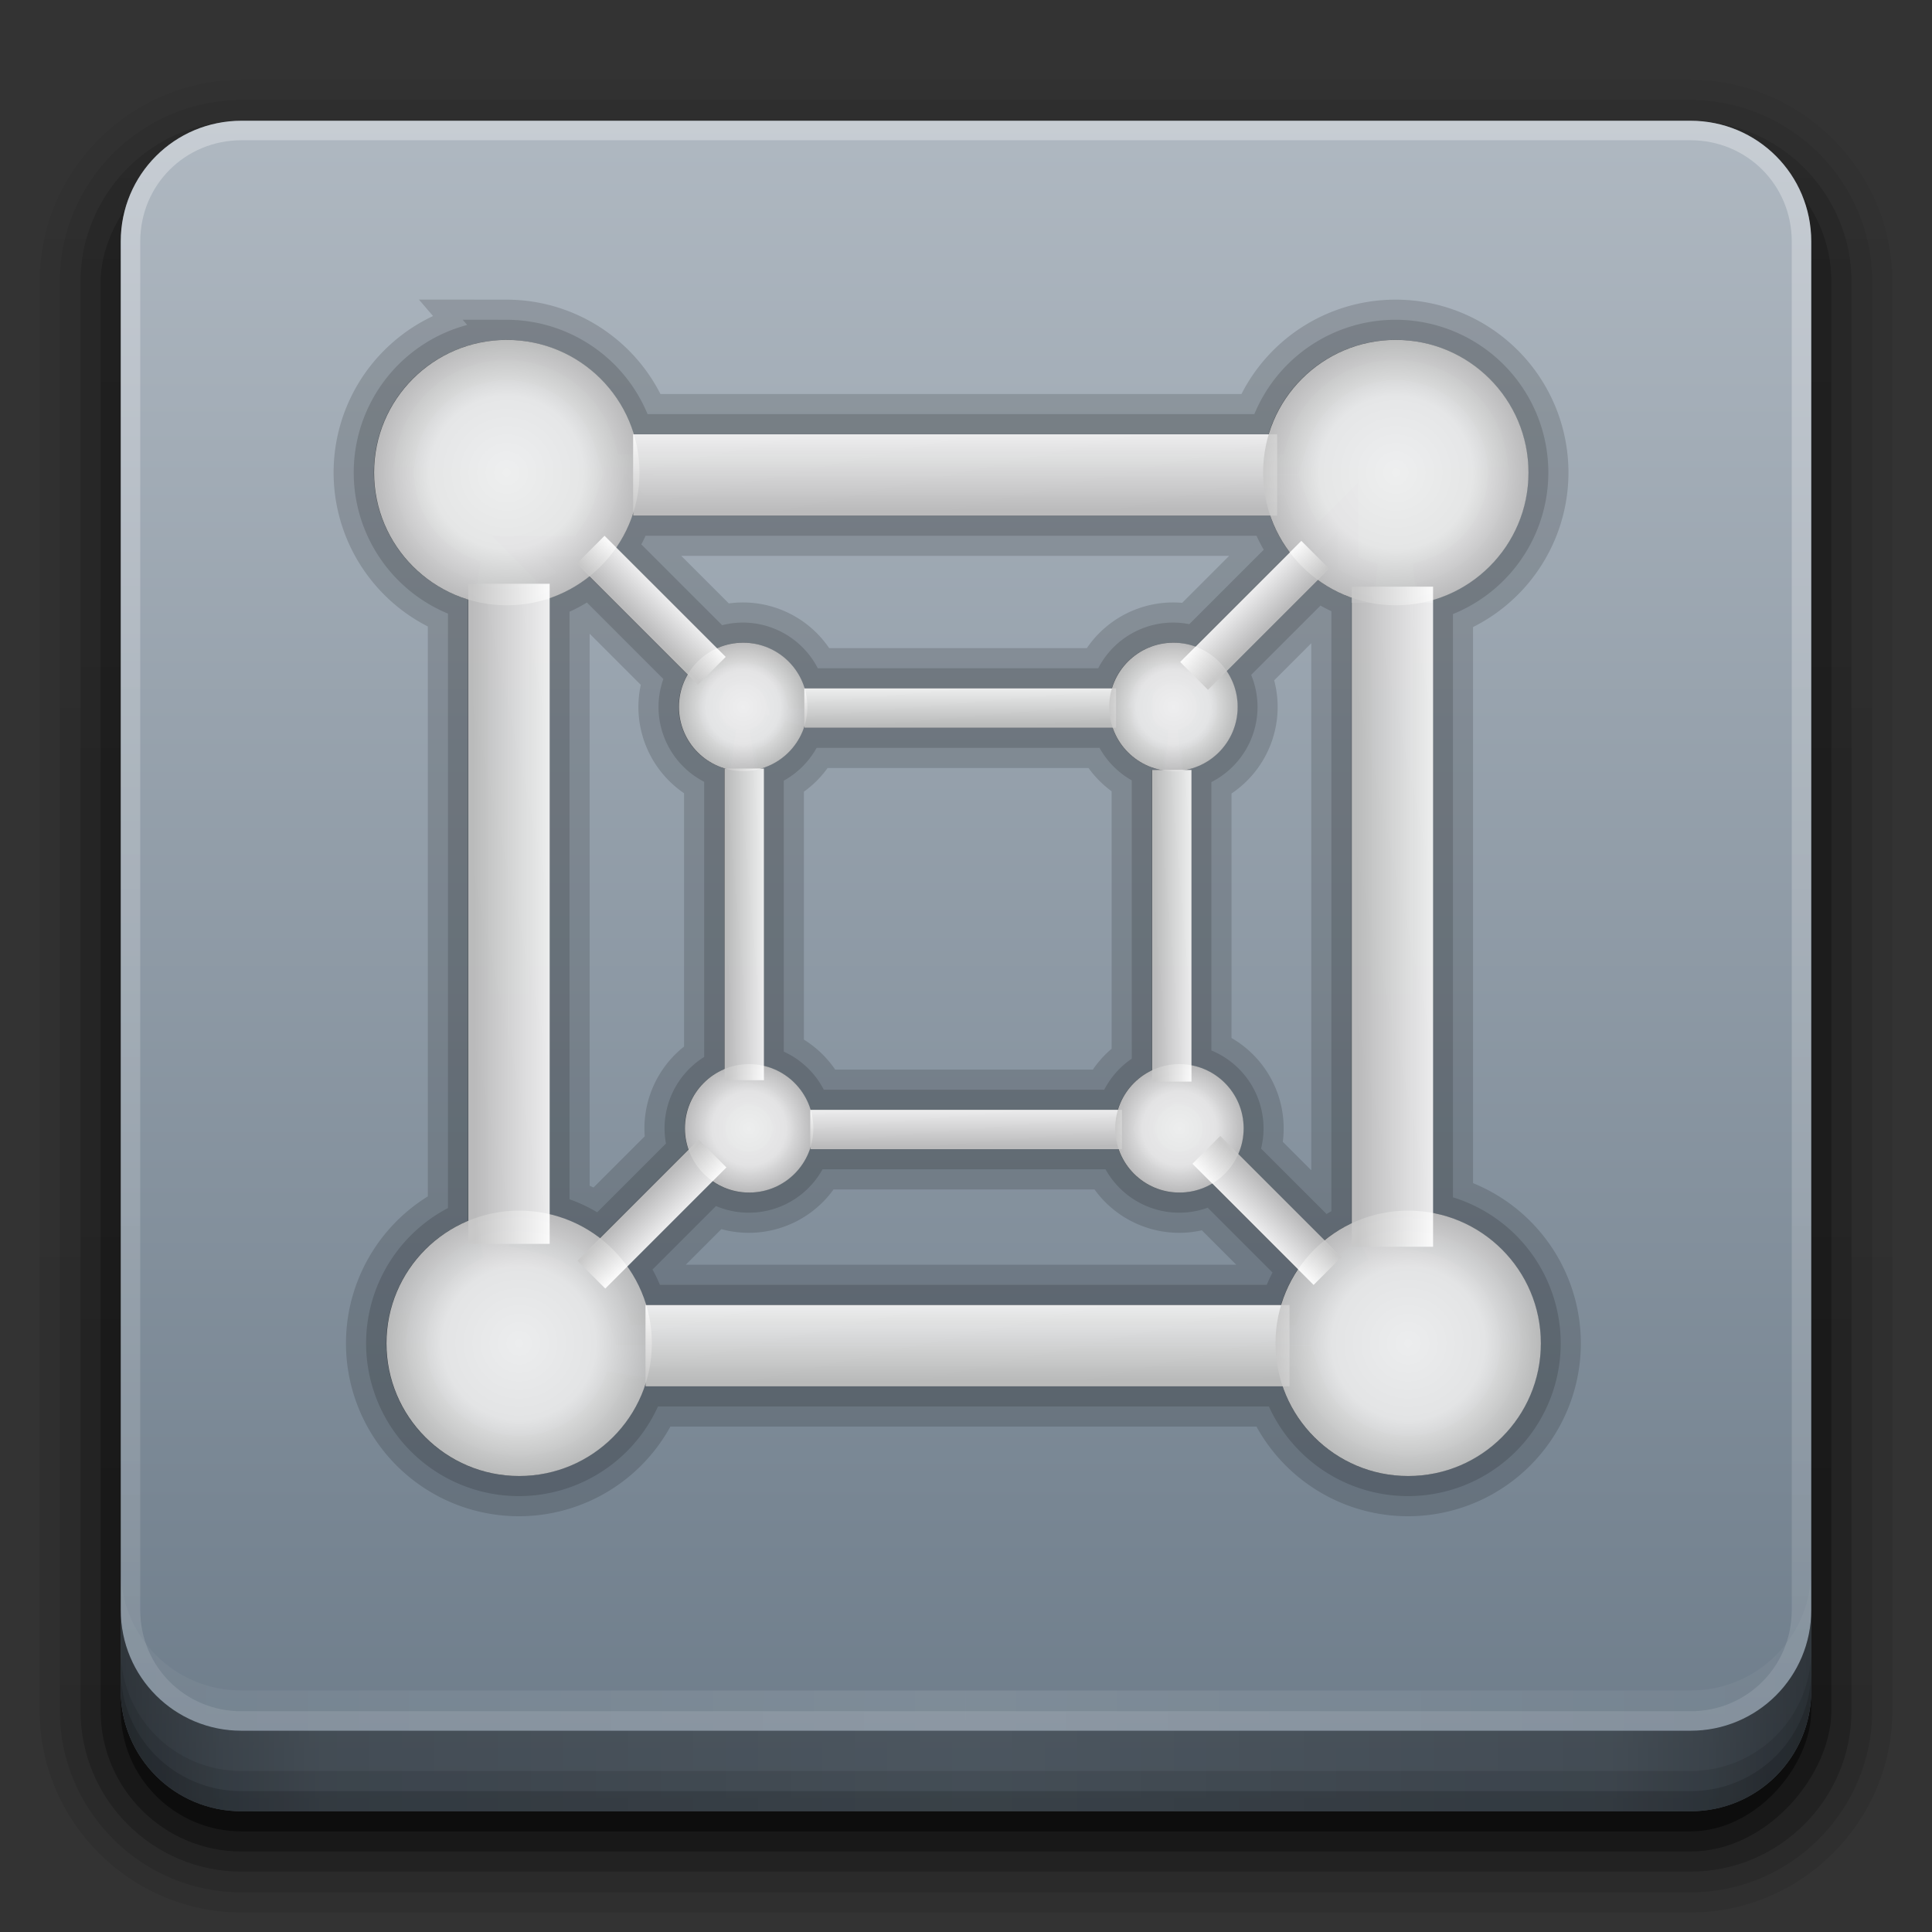 <?xml version="1.0" encoding="UTF-8" standalone="no"?>
<svg
   xmlns:dc="http://purl.org/dc/elements/1.1/"
   xmlns:cc="http://creativecommons.org/ns#"
   xmlns:rdf="http://www.w3.org/1999/02/22-rdf-syntax-ns#"
   xmlns:svg="http://www.w3.org/2000/svg"
   xmlns="http://www.w3.org/2000/svg"
   xmlns:xlink="http://www.w3.org/1999/xlink"
   xmlns:sodipodi="http://sodipodi.sourceforge.net/DTD/sodipodi-0.dtd"
   xmlns:inkscape="http://www.inkscape.org/namespaces/inkscape"
   version="1.0"
   width="96"
   height="96"
   id="svg2408"
   sodipodi:docname="gnome-boxes.svg"
   inkscape:version="0.92.2 5c3e80d, 2017-08-06">
  <rect width="100%" height="100%" fill="#333333" stroke="none"/>
  <sodipodi:namedview
     pagecolor="#ffffff"
     bordercolor="#666666"
     borderopacity="1"
     objecttolerance="10"
     gridtolerance="10"
     guidetolerance="10"
     inkscape:pageopacity="0"
     inkscape:pageshadow="2"
     inkscape:window-width="1366"
     inkscape:window-height="743"
     id="namedview140"
     showgrid="false"
     inkscape:zoom="2.4583333"
     inkscape:cx="-4.6779661"
     inkscape:cy="48"
     inkscape:window-x="0"
     inkscape:window-y="25"
     inkscape:window-maximized="1"
     inkscape:current-layer="svg2408" />
  <defs
     id="defs2410">
    <linearGradient
       id="linearGradient929">
      <stop
         id="stop925"
         offset="0"
         style="stop-color:#ffffff;stop-opacity:1" />
      <stop
         id="stop927"
         offset="1"
         style="stop-color:#c8c8c8;stop-opacity:1" />
    </linearGradient>
    <linearGradient
       id="linearGradient916">
      <stop
         id="stop912"
         offset="0"
         style="stop-color:#ffffff;stop-opacity:1;" />
      <stop
         style="stop-color:#f5f5f5;stop-opacity:1"
         offset="0.576"
         id="stop920" />
      <stop
         id="stop914"
         offset="1"
         style="stop-color:#c8c8c8;stop-opacity:1" />
    </linearGradient>
    <linearGradient
       id="linearGradient3888">
      <stop
         id="stop3890"
         style="stop-color:#717249;stop-opacity:1"
         offset="0" />
      <stop
         id="stop3892"
         style="stop-color:#717249;stop-opacity:0"
         offset="1" />
    </linearGradient>
    <linearGradient
       id="linearGradient3465">
      <stop
         id="stop3467"
         style="stop-color:#ccc7c1;stop-opacity:1"
         offset="0" />
      <stop
         id="stop3469"
         style="stop-color:#fefefd;stop-opacity:0.58"
         offset="1" />
    </linearGradient>
    <linearGradient
       id="linearGradient3720">
      <stop
         id="stop3722"
         style="stop-color:#928075;stop-opacity:1"
         offset="0" />
      <stop
         id="stop3724"
         style="stop-color:#5b4f48;stop-opacity:1"
         offset="1" />
    </linearGradient>
    <linearGradient
       id="linearGradient3762">
      <stop
         id="stop3764"
         style="stop-color:#c06517;stop-opacity:1"
         offset="0" />
      <stop
         id="stop3766"
         style="stop-color:#e88b3b;stop-opacity:1"
         offset="1" />
    </linearGradient>
    <linearGradient
       id="linearGradient3770">
      <stop
         id="stop3772"
         style="stop-color:#802b27;stop-opacity:1"
         offset="0" />
      <stop
         id="stop3774"
         style="stop-color:#a93833;stop-opacity:1"
         offset="1" />
    </linearGradient>
    <linearGradient
       id="linearGradient3778">
      <stop
         id="stop3780"
         style="stop-color:#323232;stop-opacity:1"
         offset="0" />
      <stop
         id="stop3782"
         style="stop-color:#505050;stop-opacity:1"
         offset="1" />
    </linearGradient>
    <linearGradient
       id="linearGradient3187">
      <stop
         id="stop3189"
         style="stop-color:#6c7b89;stop-opacity:1"
         offset="0" />
      <stop
         id="stop3191"
         style="stop-color:#afb8c1;stop-opacity:1"
         offset="1" />
    </linearGradient>
    <linearGradient
       x1="45.448"
       y1="92.54"
       x2="45.448"
       y2="7.017"
       id="ButtonShadow"
       gradientUnits="userSpaceOnUse"
       gradientTransform="scale(1.006,0.994)">
      <stop
         id="stop3750"
         style="stop-color:#000000;stop-opacity:1"
         offset="0" />
      <stop
         id="stop3752"
         style="stop-color:#000000;stop-opacity:0.588"
         offset="1" />
    </linearGradient>
    <linearGradient
       id="linearGradient3737">
      <stop
         id="stop3739"
         style="stop-color:#ffffff;stop-opacity:1"
         offset="0" />
      <stop
         id="stop3741"
         style="stop-color:#ffffff;stop-opacity:0"
         offset="1" />
    </linearGradient>
    <linearGradient
       x1="48"
       y1="90"
       x2="48"
       y2="5.988"
       id="linearGradient3706"
       xlink:href="#linearGradient3187"
       gradientUnits="userSpaceOnUse" />
    <filter
       color-interpolation-filters="sRGB"
       id="filter3174">
      <feGaussianBlur
         id="feGaussianBlur3176"
         stdDeviation="1.71" />
    </filter>
    <linearGradient
       x1="36.357"
       y1="6"
       x2="36.357"
       y2="63.893"
       id="linearGradient3188"
       xlink:href="#linearGradient3737"
       gradientUnits="userSpaceOnUse"
       gradientTransform="translate(-63.864,2.441)" />
    <linearGradient
       x1="30.247"
       y1="102"
       x2="30.247"
       y2="112"
       id="linearGradient3735"
       xlink:href="#linearGradient3778"
       gradientUnits="userSpaceOnUse"
       gradientTransform="matrix(0.75,0,0,0.75,-3,-36.75)" />
    <linearGradient
       x1="30.247"
       y1="102"
       x2="30.247"
       y2="112"
       id="linearGradient3738"
       xlink:href="#linearGradient3778"
       gradientUnits="userSpaceOnUse"
       gradientTransform="matrix(0.75,0,0,0.75,15,-36.75)" />
    <linearGradient
       x1="30.247"
       y1="102"
       x2="30.247"
       y2="112"
       id="linearGradient3740"
       xlink:href="#linearGradient3778"
       gradientUnits="userSpaceOnUse"
       gradientTransform="matrix(0.75,0,0,0.75,33,-36.75)" />
    <linearGradient
       x1="93.747"
       y1="54"
       x2="93.747"
       y2="64"
       id="linearGradient3742"
       xlink:href="#linearGradient3770"
       gradientUnits="userSpaceOnUse"
       gradientTransform="matrix(0.75,0,0,0.75,3,-0.75)" />
    <linearGradient
       x1="30.247"
       y1="102"
       x2="30.247"
       y2="112"
       id="linearGradient3754"
       xlink:href="#linearGradient3778"
       gradientUnits="userSpaceOnUse"
       gradientTransform="matrix(0.75,0,0,0.75,-3,-24.75)" />
    <linearGradient
       x1="30.247"
       y1="102"
       x2="30.247"
       y2="112"
       id="linearGradient3756"
       xlink:href="#linearGradient3778"
       gradientUnits="userSpaceOnUse"
       gradientTransform="matrix(0.75,0,0,0.75,15,-24.75)" />
    <linearGradient
       x1="30.247"
       y1="102"
       x2="30.247"
       y2="112"
       id="linearGradient3758"
       xlink:href="#linearGradient3778"
       gradientUnits="userSpaceOnUse"
       gradientTransform="matrix(0.75,0,0,0.75,33,-24.75)" />
    <linearGradient
       x1="96"
       y1="80"
       x2="96"
       y2="70"
       id="linearGradient3761"
       xlink:href="#linearGradient3720"
       gradientUnits="userSpaceOnUse"
       gradientTransform="matrix(0.75,0,0,0.75,3,-0.75)" />
    <linearGradient
       x1="30.247"
       y1="102"
       x2="30.247"
       y2="112"
       id="linearGradient3773"
       xlink:href="#linearGradient3778"
       gradientUnits="userSpaceOnUse"
       gradientTransform="matrix(0.75,0,0,0.75,-3,-12.75)" />
    <linearGradient
       x1="30.247"
       y1="102"
       x2="30.247"
       y2="112"
       id="linearGradient3775"
       xlink:href="#linearGradient3778"
       gradientUnits="userSpaceOnUse"
       gradientTransform="matrix(0.75,0,0,0.75,15,-12.75)" />
    <linearGradient
       x1="30.247"
       y1="102"
       x2="30.247"
       y2="112"
       id="linearGradient3777"
       xlink:href="#linearGradient3778"
       gradientUnits="userSpaceOnUse"
       gradientTransform="matrix(0.75,0,0,0.75,33,-12.75)" />
    <linearGradient
       x1="95.746"
       y1="96"
       x2="95.746"
       y2="85.997"
       id="linearGradient3779"
       xlink:href="#linearGradient3720"
       gradientUnits="userSpaceOnUse"
       gradientTransform="matrix(0.75,0,0,0.75,3,-0.75)" />
    <linearGradient
       x1="30.247"
       y1="102"
       x2="30.247"
       y2="112"
       id="linearGradient3791"
       xlink:href="#linearGradient3778"
       gradientUnits="userSpaceOnUse"
       gradientTransform="matrix(0.75,0,0,0.75,-3,-0.75)" />
    <linearGradient
       x1="53.333"
       y1="102"
       x2="53.333"
       y2="112"
       id="linearGradient3793"
       xlink:href="#linearGradient3720"
       gradientUnits="userSpaceOnUse"
       gradientTransform="matrix(0.75,0,0,0.75,-1,-159.75)" />
    <linearGradient
       x1="74.667"
       y1="112"
       x2="74.667"
       y2="102"
       id="linearGradient3795"
       xlink:href="#linearGradient3720"
       gradientUnits="userSpaceOnUse"
       gradientTransform="matrix(0.75,0,0,0.75,1,-0.75)" />
    <linearGradient
       x1="94.746"
       y1="102"
       x2="94.746"
       y2="112.049"
       id="linearGradient3797"
       xlink:href="#linearGradient3762"
       gradientUnits="userSpaceOnUse"
       gradientTransform="matrix(0.75,0,0,0.75,3,-0.75)" />
    <linearGradient
       x1="64"
       y1="15.5"
       x2="64"
       y2="35.771"
       id="linearGradient3812"
       xlink:href="#linearGradient3465"
       gradientUnits="userSpaceOnUse"
       gradientTransform="matrix(1.025,0,0,1.062,-9.6,-4)" />
    <linearGradient
       id="linearGradient3737-1">
      <stop
         id="stop3739-7"
         style="stop-color:#ffffff;stop-opacity:1"
         offset="0" />
      <stop
         id="stop3741-2"
         style="stop-color:#ffffff;stop-opacity:0"
         offset="1" />
    </linearGradient>
    <radialGradient
       cx="48"
       cy="90.172"
       r="42"
       fx="48"
       fy="90.172"
       id="radialGradient2855"
       xlink:href="#linearGradient3737-1"
       gradientUnits="userSpaceOnUse"
       gradientTransform="matrix(1.157,0,0,0.996,-181.653,-30.718)" />
    <linearGradient
       x1="45.448"
       y1="92.54"
       x2="45.448"
       y2="7.017"
       id="ButtonShadow-0"
       gradientUnits="userSpaceOnUse"
       gradientTransform="matrix(1.006,0,0,0.994,100,0)">
      <stop
         id="stop3750-8"
         style="stop-color:#000000;stop-opacity:1"
         offset="0" />
      <stop
         id="stop3752-5"
         style="stop-color:#000000;stop-opacity:0.588"
         offset="1" />
    </linearGradient>
    <linearGradient
       x1="32.251"
       y1="6.132"
       x2="32.251"
       y2="90.239"
       id="linearGradient3780"
       xlink:href="#ButtonShadow-0"
       gradientUnits="userSpaceOnUse"
       gradientTransform="matrix(1.024,0,0,-1.012,-1.143,98.071)" />
    <linearGradient
       x1="32.251"
       y1="6.132"
       x2="32.251"
       y2="90.239"
       id="linearGradient3772"
       xlink:href="#ButtonShadow-0"
       gradientUnits="userSpaceOnUse"
       gradientTransform="matrix(1.024,0,0,-1.012,-1.143,98.071)" />
    <linearGradient
       x1="32.251"
       y1="6.132"
       x2="32.251"
       y2="90.239"
       id="linearGradient3725"
       xlink:href="#ButtonShadow-0"
       gradientUnits="userSpaceOnUse"
       gradientTransform="matrix(1.024,0,0,1.012,-1.143,-98.071)" />
    <linearGradient
       x1="32.251"
       y1="6.132"
       x2="32.251"
       y2="90.239"
       id="linearGradient3721"
       xlink:href="#ButtonShadow-0"
       gradientUnits="userSpaceOnUse"
       gradientTransform="translate(0,-97)" />
    <linearGradient
       x1="32.251"
       y1="6.132"
       x2="32.251"
       y2="90.239"
       id="linearGradient2918"
       xlink:href="#ButtonShadow-0"
       gradientUnits="userSpaceOnUse"
       gradientTransform="matrix(1.024,0,0,-1.012,-1.143,98.071)" />
    <linearGradient
       x1="34"
       y1="14"
       x2="34"
       y2="39"
       id="linearGradient3894"
       xlink:href="#linearGradient3888"
       gradientUnits="userSpaceOnUse" />
    <linearGradient
       x1="37"
       y1="16"
       x2="37"
       y2="49"
       id="linearGradient3902"
       xlink:href="#linearGradient3888"
       gradientUnits="userSpaceOnUse" />
    <radialGradient
       gradientUnits="userSpaceOnUse"
       r="6.593"
       fy="25.483"
       fx="25.182"
       cy="25.483"
       cx="25.182"
       id="radialGradient918"
       xlink:href="#linearGradient916" />
    <linearGradient
       gradientUnits="userSpaceOnUse"
       y2="27.38"
       x2="50.087"
       y1="23.668"
       x1="50.07"
       id="linearGradient931"
       xlink:href="#linearGradient929" />
    <radialGradient
       gradientUnits="userSpaceOnUse"
       r="6.593"
       fy="25.483"
       fx="25.182"
       cy="25.483"
       cx="25.182"
       id="radialGradient918-6"
       xlink:href="#linearGradient916"
       gradientTransform="translate(44.174,-2.9988142e-4)" />
    <radialGradient
       gradientUnits="userSpaceOnUse"
       r="6.593"
       fy="25.483"
       fx="25.182"
       cy="25.483"
       cx="25.182"
       id="radialGradient918-6-6"
       xlink:href="#linearGradient916"
       gradientTransform="translate(44.789,43.266)" />
    <linearGradient
       gradientUnits="userSpaceOnUse"
       y2="27.38"
       x2="50.087"
       y1="23.668"
       x1="50.07"
       id="linearGradient931-2"
       xlink:href="#linearGradient929"
       gradientTransform="translate(0.615,43.266)" />
    <radialGradient
       gradientUnits="userSpaceOnUse"
       r="6.593"
       fy="25.483"
       fx="25.182"
       cy="25.483"
       cx="25.182"
       id="radialGradient918-9"
       xlink:href="#linearGradient916"
       gradientTransform="translate(0.615,43.266)" />
    <linearGradient
       gradientUnits="userSpaceOnUse"
       y2="27.38"
       x2="50.087"
       y1="23.668"
       x1="50.07"
       id="linearGradient931-6"
       xlink:href="#linearGradient929"
       gradientTransform="rotate(90,25.273,25.62)" />
    <linearGradient
       gradientUnits="userSpaceOnUse"
       y2="27.38"
       x2="50.087"
       y1="23.668"
       x1="50.07"
       id="linearGradient931-6-8"
       xlink:href="#linearGradient929"
       gradientTransform="rotate(90,47.149,47.64)" />
    <radialGradient
       gradientUnits="userSpaceOnUse"
       r="6.593"
       fy="25.483"
       fx="25.182"
       cy="25.483"
       cx="25.182"
       id="radialGradient918-0"
       xlink:href="#linearGradient916"
       gradientTransform="translate(-17.678,-13.15)" />
    <radialGradient
       gradientUnits="userSpaceOnUse"
       r="6.593"
       fy="25.483"
       fx="25.182"
       cy="25.483"
       cx="25.182"
       id="radialGradient918-6-5"
       xlink:href="#linearGradient916"
       gradientTransform="translate(26.496,-13.15)" />
    <linearGradient
       gradientUnits="userSpaceOnUse"
       y2="27.38"
       x2="50.087"
       y1="23.668"
       x1="50.07"
       id="linearGradient931-6-8-9"
       xlink:href="#linearGradient929"
       gradientTransform="rotate(90,44.885,32.226)" />
    <linearGradient
       gradientUnits="userSpaceOnUse"
       y2="27.38"
       x2="50.087"
       y1="23.668"
       x1="50.07"
       id="linearGradient931-6-89"
       xlink:href="#linearGradient929"
       gradientTransform="rotate(90,23.009,10.206)" />
    <radialGradient
       gradientUnits="userSpaceOnUse"
       r="6.593"
       fy="25.483"
       fx="25.182"
       cy="25.483"
       cx="25.182"
       id="radialGradient918-6-6-7"
       xlink:href="#linearGradient916"
       gradientTransform="translate(27.111,30.116)" />
    <linearGradient
       gradientUnits="userSpaceOnUse"
       y2="27.38"
       x2="50.087"
       y1="23.668"
       x1="50.07"
       id="linearGradient931-2-3"
       xlink:href="#linearGradient929"
       gradientTransform="translate(-17.063,30.116)" />
    <radialGradient
       gradientUnits="userSpaceOnUse"
       r="6.593"
       fy="25.483"
       fx="25.182"
       cy="25.483"
       cx="25.182"
       id="radialGradient918-9-6"
       xlink:href="#linearGradient916"
       gradientTransform="translate(-17.063,30.116)" />
    <linearGradient
       gradientUnits="userSpaceOnUse"
       y2="27.38"
       x2="50.087"
       y1="23.668"
       x1="50.07"
       id="linearGradient931-1"
       xlink:href="#linearGradient929"
       gradientTransform="translate(-17.678,-13.15)" />
    <linearGradient
       gradientUnits="userSpaceOnUse"
       y2="27.38"
       x2="50.087"
       y1="23.668"
       x1="50.07"
       id="linearGradient931-6-89-4"
       xlink:href="#linearGradient929"
       gradientTransform="matrix(0.389,0.389,-0.707,0.707,-2.279,-34.137)" />
    <linearGradient
       gradientUnits="userSpaceOnUse"
       y2="27.38"
       x2="50.087"
       y1="23.668"
       x1="50.07"
       id="linearGradient931-6-89-4-6"
       xlink:href="#linearGradient929"
       gradientTransform="matrix(-0.389,0.389,0.707,0.707,60.362,-33.617)" />
    <linearGradient
       gradientUnits="userSpaceOnUse"
       y2="27.38"
       x2="50.087"
       y1="23.668"
       x1="50.07"
       id="linearGradient931-6-89-4-3"
       xlink:href="#linearGradient929"
       gradientTransform="matrix(-0.389,-0.389,0.707,-0.707,61.625,100.577)" />
    <linearGradient
       gradientUnits="userSpaceOnUse"
       y2="27.38"
       x2="50.087"
       y1="23.668"
       x1="50.07"
       id="linearGradient931-6-89-4-6-6"
       xlink:href="#linearGradient929"
       gradientTransform="matrix(0.389,-0.389,-0.707,-0.707,-2.204,100.948)" />
    <linearGradient
       id="linearGradient4390"
       x1="48"
       x2="48"
       y1="88"
       y2="-40"
       gradientTransform="matrix(1,0,0,-1,0,92)"
       gradientUnits="userSpaceOnUse"
       xlink:href="#linearGradient3737" />
    <linearGradient
       id="linearGradient4429"
       x1="48"
       x2="112.12"
       y1="82"
       y2="82.455"
       gradientUnits="userSpaceOnUse"
       spreadMethod="reflect"
       xlink:href="#linearGradient3737" />
    <linearGradient
       id="linearGradient3228"
       x1="90"
       x2="48"
       y1="88"
       y2="88"
       gradientUnits="userSpaceOnUse"
       spreadMethod="reflect">
      <stop
         id="stop3894"
         stop-opacity=".588"
         offset="0" />
      <stop
         id="stop3896"
         stop-opacity=".471"
         offset=".118" />
      <stop
         id="stop3898"
         stop-opacity=".392"
         offset=".238" />
      <stop
         id="stop3900"
         stop-opacity=".314"
         offset="1" />
    </linearGradient>
  </defs>
  <g
     id="layer2"
     style="display:none">
    <rect
       width="86"
       height="85"
       rx="6"
       ry="6"
       x="5"
       y="7"
       id="rect3745"
       style="opacity:0.9;fill:url(#ButtonShadow);fill-opacity:1;fill-rule:nonzero;stroke:none;filter:url(#filter3174)" />
  </g>
  <g
     id="layer5"
     style="display:inline">
    <path
       d="M 12,95.031 C 6.489,95.031 1.969,90.511 1.969,85 l 0,-71 C 1.969,8.489 6.489,3.969 12,3.969 l 72,0 c 5.511,0 10.031,4.52 10.031,10.031 l 0,71 c 0,5.511 -4.52,10.031 -10.031,10.031 l -72,0 z"
       id="path3786"
       style="display:inline;opacity:0.08;fill:url(#linearGradient2918);fill-opacity:1;fill-rule:nonzero;stroke:none" />
    <path
       d="M 12,94.031 C 7.028,94.031 2.969,89.972 2.969,85 l 0,-71 C 2.969,9.028 7.028,4.969 12,4.969 l 72,0 c 4.972,0 9.031,4.06 9.031,9.031 l 0,71 c 0,4.972 -4.06,9.031 -9.031,9.031 l -72,0 z"
       id="path3778"
       style="display:inline;opacity:0.1;fill:url(#linearGradient3780);fill-opacity:1;fill-rule:nonzero;stroke:none" />
    <path
       d="M 12,93 C 7.591,93 4,89.409 4,85 L 4,14 C 4,9.591 7.591,6 12,6 l 72,0 c 4.409,0 8,3.591 8,8 l 0,71 c 0,4.409 -3.591,8 -8,8 l -72,0 z"
       id="path3770"
       style="display:inline;opacity:0.2;fill:url(#linearGradient3772);fill-opacity:1;fill-rule:nonzero;stroke:none" />
    <rect
       width="86"
       height="85"
       rx="7"
       ry="7"
       x="5"
       y="-92"
       transform="scale(1,-1)"
       id="rect3723"
       style="display:inline;opacity:0.3;fill:url(#linearGradient3725);fill-opacity:1;fill-rule:nonzero;stroke:none" />
    <rect
       width="84"
       height="84"
       rx="6"
       ry="6"
       x="6"
       y="-91"
       transform="scale(1,-1)"
       id="rect3716"
       style="display:inline;opacity:0.45;fill:url(#linearGradient3721);fill-opacity:1;fill-rule:nonzero;stroke:none" />
  </g>
  <path
     inkscape:connector-curvature="0"
     style="fill:url(#linearGradient3706);fill-opacity:1;fill-rule:nonzero;stroke:none"
     id="rect2419"
     d="M 12,6 C 8.676,6 6,8.676 6,12 v 72 c 0,3.324 2.676,6 6,6 h 72 c 3.324,0 6,-2.676 6,-6 V 12 C 90,8.676 87.324,6 84,6 Z" />
  <g
     id="g1056"
     transform="translate(0,-2)">
    <g
       id="g1336-7"
       style="display:inline;stroke:#000000;stroke-width:4;stroke-miterlimit:4;stroke-dasharray:none;stroke-opacity:0.162"
       transform="translate(57.983,4.647)">
      <g
         style="stroke:#000000;stroke-width:4;stroke-miterlimit:4;stroke-dasharray:none;stroke-opacity:0.162"
         id="g1311-8">
        <path
           id="path910-6"
           d="m -32.815,14.243 a 6.593,6.593 0 0 0 -6.592,6.592 6.593,6.593 0 0 0 4.744,6.324 h -0.061 v 30.857 a 6.593,6.593 0 0 0 -4.068,6.086 6.593,6.593 0 0 0 6.592,6.592 6.593,6.593 0 0 0 6.279,-4.59 v 0.135 H 5.745 a 6.593,6.593 0 0 0 6.229,4.455 6.593,6.593 0 0 0 6.594,-6.592 6.593,6.593 0 0 0 -5.355,-6.475 V 27.303 h -0.602 a 6.593,6.593 0 0 0 5.342,-6.469 6.593,6.593 0 0 0 -6.594,-6.592 6.593,6.593 0 0 0 -6.311,4.689 H -26.509 a 6.593,6.593 0 0 0 -6.307,-4.689 z m 6.279,8.596 v 0.135 H 5.13 a 6.593,6.593 0 0 0 0.967,1.824 l -4.689,4.689 A 3.191,3.191 0 0 0 0.311,29.288 3.191,3.191 0 0 0 -2.743,31.559 H -18.017 a 3.191,3.191 0 0 0 -3.053,-2.271 3.191,3.191 0 0 0 -1.295,0.279 l -5.01,-5.008 a 6.593,6.593 0 0 1 0,-0.002 6.593,6.593 0 0 0 0.838,-1.719 z m -2.17,3.152 4.883,4.883 a 3.191,3.191 0 0 0 -0.438,1.605 3.191,3.191 0 0 0 2.293,3.061 h -0.025 v 14.938 a 3.191,3.191 0 0 0 -1.969,2.943 3.191,3.191 0 0 0 0.184,1.055 l -4.408,4.406 a 6.593,6.593 0 0 0 -2.498,-1.189 V 27.159 h -0.279 a 6.593,6.593 0 0 0 2.258,-1.168 z m 36.199,0.176 a 6.593,6.593 0 0 0 2.596,1.137 H 9.173 v 30.838 a 6.593,6.593 0 0 0 -1.35,0.84 l -4.287,-4.287 a 3.191,3.191 0 0 0 0.266,-1.273 3.191,3.191 0 0 0 -2.592,-3.133 V 35.61 H 0.917 a 3.191,3.191 0 0 0 2.586,-3.131 3.191,3.191 0 0 0 -0.545,-1.777 z m -25.523,7.283 v 0.064 h 15.328 a 3.191,3.191 0 0 0 2.395,2.096 h -0.439 V 50.536 A 3.191,3.191 0 0 0 -2.444,52.5 H -17.718 a 3.191,3.191 0 0 0 -2.32,-2.182 V 35.54 H -20.169 a 3.191,3.191 0 0 0 2.139,-2.09 z m 0.297,20.941 v 0.064 h 15.328 a 3.191,3.191 0 0 0 3.016,2.156 3.191,3.191 0 0 0 1.629,-0.449 l 4.264,4.264 a 6.593,6.593 0 0 0 -0.84,1.771 H -25.894 a 6.593,6.593 0 0 0 -0.936,-1.906 l 4.244,-4.244 a 3.191,3.191 0 0 0 1.812,0.564 3.191,3.191 0 0 0 3.039,-2.221 z"
           style="opacity:0.898;fill:#030000;fill-opacity:0.275;stroke:#000000;stroke-width:4;stroke-miterlimit:4;stroke-dasharray:none;stroke-opacity:0.162;paint-order:stroke fill markers"
           inkscape:connector-curvature="0" />
      </g>
      <g
         style="stroke:#000000;stroke-width:8.264;stroke-miterlimit:4;stroke-dasharray:none;stroke-opacity:0.162"
         id="g1208-2"
         transform="matrix(0.484,0,0,0.484,33.295,31.157)">
        <g
           style="stroke:#000000;stroke-width:8.264;stroke-miterlimit:4;stroke-dasharray:none;stroke-opacity:0.162"
           id="g1301-9" />
      </g>
    </g>
    <g
       id="g1336-7-7"
       style="display:inline;stroke:#000000;stroke-width:2;stroke-miterlimit:4;stroke-dasharray:none;stroke-opacity:0.162"
       transform="translate(57.983,4.647)">
      <g
         style="stroke:#000000;stroke-width:2;stroke-miterlimit:4;stroke-dasharray:none;stroke-opacity:0.162"
         id="g1311-8-1">
        <path
           id="path910-6-7"
           d="m -32.815,14.243 a 6.593,6.593 0 0 0 -6.592,6.592 6.593,6.593 0 0 0 4.744,6.324 h -0.061 v 30.857 a 6.593,6.593 0 0 0 -4.068,6.086 6.593,6.593 0 0 0 6.592,6.592 6.593,6.593 0 0 0 6.279,-4.59 v 0.135 H 5.745 a 6.593,6.593 0 0 0 6.229,4.455 6.593,6.593 0 0 0 6.594,-6.592 6.593,6.593 0 0 0 -5.355,-6.475 V 27.303 h -0.602 a 6.593,6.593 0 0 0 5.342,-6.469 6.593,6.593 0 0 0 -6.594,-6.592 6.593,6.593 0 0 0 -6.311,4.689 H -26.509 a 6.593,6.593 0 0 0 -6.307,-4.689 z m 6.279,8.596 v 0.135 H 5.13 a 6.593,6.593 0 0 0 0.967,1.824 l -4.689,4.689 A 3.191,3.191 0 0 0 0.311,29.288 3.191,3.191 0 0 0 -2.743,31.559 H -18.017 a 3.191,3.191 0 0 0 -3.053,-2.271 3.191,3.191 0 0 0 -1.295,0.279 l -5.01,-5.008 a 6.593,6.593 0 0 1 0,-0.002 6.593,6.593 0 0 0 0.838,-1.719 z m -2.17,3.152 4.883,4.883 a 3.191,3.191 0 0 0 -0.438,1.605 3.191,3.191 0 0 0 2.293,3.061 h -0.025 v 14.938 a 3.191,3.191 0 0 0 -1.969,2.943 3.191,3.191 0 0 0 0.184,1.055 l -4.408,4.406 a 6.593,6.593 0 0 0 -2.498,-1.189 V 27.159 h -0.279 a 6.593,6.593 0 0 0 2.258,-1.168 z m 36.199,0.176 a 6.593,6.593 0 0 0 2.596,1.137 H 9.173 v 30.838 a 6.593,6.593 0 0 0 -1.35,0.84 l -4.287,-4.287 a 3.191,3.191 0 0 0 0.266,-1.273 3.191,3.191 0 0 0 -2.592,-3.133 V 35.61 H 0.917 a 3.191,3.191 0 0 0 2.586,-3.131 3.191,3.191 0 0 0 -0.545,-1.777 z m -25.523,7.283 v 0.064 h 15.328 a 3.191,3.191 0 0 0 2.395,2.096 h -0.439 V 50.536 A 3.191,3.191 0 0 0 -2.444,52.5 H -17.718 a 3.191,3.191 0 0 0 -2.32,-2.182 V 35.54 H -20.169 a 3.191,3.191 0 0 0 2.139,-2.09 z m 0.297,20.941 v 0.064 h 15.328 a 3.191,3.191 0 0 0 3.016,2.156 3.191,3.191 0 0 0 1.629,-0.449 l 4.264,4.264 a 6.593,6.593 0 0 0 -0.84,1.771 H -25.894 a 6.593,6.593 0 0 0 -0.936,-1.906 l 4.244,-4.244 a 3.191,3.191 0 0 0 1.812,0.564 3.191,3.191 0 0 0 3.039,-2.221 z"
           style="opacity:0.898;fill:#030000;fill-opacity:0.275;stroke:#000000;stroke-width:2;stroke-miterlimit:4;stroke-dasharray:none;stroke-opacity:0.162;paint-order:stroke fill markers"
           inkscape:connector-curvature="0" />
      </g>
      <g
         style="stroke:#000000;stroke-width:4.132;stroke-miterlimit:4;stroke-dasharray:none;stroke-opacity:0.162"
         id="g1208-2-2"
         transform="matrix(0.484,0,0,0.484,33.295,31.157)">
        <g
           style="stroke:#000000;stroke-width:4.132;stroke-miterlimit:4;stroke-dasharray:none;stroke-opacity:0.162"
           id="g1301-9-7" />
      </g>
    </g>
    <g
       id="g1336">
      <g
         id="g1311">
        <circle
           r="6.593"
           cy="25.483"
           cx="25.182"
           id="path910"
           style="opacity:0.898;fill:url(#radialGradient918);fill-opacity:1;stroke:none;stroke-width:12.918;stroke-miterlimit:4;stroke-dasharray:none;stroke-opacity:1;paint-order:stroke fill markers" />
        <path
           id="rect922"
           d="m 31.46,23.58 h 32 v 4.04 h -32 z"
           style="opacity:0.898;fill:url(#linearGradient931);fill-opacity:1;stroke:none;stroke-width:11.381;stroke-miterlimit:4;stroke-dasharray:none;stroke-opacity:1;paint-order:stroke fill markers"
           inkscape:connector-curvature="0" />
        <circle
           r="6.593"
           cy="25.483"
           cx="69.356"
           id="path910-5"
           style="display:inline;opacity:0.898;fill:url(#radialGradient918-6);fill-opacity:1;stroke:none;stroke-width:12.918;stroke-miterlimit:4;stroke-dasharray:none;stroke-opacity:1;paint-order:stroke fill markers" />
        <circle
           r="6.593"
           cy="68.749"
           cx="25.797"
           id="path910-3"
           style="display:inline;opacity:0.898;fill:url(#radialGradient918-9);fill-opacity:1;stroke:none;stroke-width:12.918;stroke-miterlimit:4;stroke-dasharray:none;stroke-opacity:1;paint-order:stroke fill markers" />
        <path
           id="rect922-6"
           d="m 32.075,66.846 h 32 v 4.04 h -32 z"
           style="display:inline;opacity:0.898;fill:url(#linearGradient931-2);fill-opacity:1;stroke:none;stroke-width:11.381;stroke-miterlimit:4;stroke-dasharray:none;stroke-opacity:1;paint-order:stroke fill markers"
           inkscape:connector-curvature="0" />
        <circle
           r="6.593"
           cy="68.749"
           cx="69.971"
           id="path910-5-0"
           style="display:inline;opacity:0.898;fill:url(#radialGradient918-6-6);fill-opacity:1;stroke:none;stroke-width:12.918;stroke-miterlimit:4;stroke-dasharray:none;stroke-opacity:1;paint-order:stroke fill markers" />
        <path
           id="rect922-1"
           d="M 27.313,31.007 V 63.807 H 23.272 V 31.007 Z"
           style="display:inline;opacity:0.898;fill:url(#linearGradient931-6);fill-opacity:1;stroke:none;stroke-width:11.381;stroke-miterlimit:4;stroke-dasharray:none;stroke-opacity:1;paint-order:stroke fill markers"
           inkscape:connector-curvature="0" />
        <path
           id="rect922-1-2"
           d="M 71.209,31.151 V 63.951 H 67.169 V 31.151 Z"
           style="display:inline;opacity:0.898;fill:url(#linearGradient931-6-8);fill-opacity:1;stroke:none;stroke-width:11.381;stroke-miterlimit:4;stroke-dasharray:none;stroke-opacity:1;paint-order:stroke fill markers"
           inkscape:connector-curvature="0" />
      </g>
      <g
         id="g1208"
         transform="matrix(0.484,0,0,0.484,33.295,31.157)">
        <circle
           r="6.593"
           cy="12.333"
           cx="7.504"
           id="path910-2"
           style="display:inline;opacity:0.898;fill:url(#radialGradient918-0);fill-opacity:1;stroke:none;stroke-width:12.918;stroke-miterlimit:4;stroke-dasharray:none;stroke-opacity:1;paint-order:stroke fill markers" />
        <path
           id="rect922-9"
           d="m 13.782,10.43 h 32 v 4.04 h -32 z"
           style="display:inline;opacity:0.898;fill:url(#linearGradient931-1);fill-opacity:1;stroke:none;stroke-width:11.381;stroke-miterlimit:4;stroke-dasharray:none;stroke-opacity:1;paint-order:stroke fill markers"
           inkscape:connector-curvature="0" />
        <circle
           r="6.593"
           cy="12.333"
           cx="51.678"
           id="path910-5-3"
           style="display:inline;opacity:0.898;fill:url(#radialGradient918-6-5);fill-opacity:1;stroke:none;stroke-width:12.918;stroke-miterlimit:4;stroke-dasharray:none;stroke-opacity:1;paint-order:stroke fill markers" />
        <circle
           r="6.593"
           cy="55.599"
           cx="8.119"
           id="path910-3-1"
           style="display:inline;opacity:0.898;fill:url(#radialGradient918-9-6);fill-opacity:1;stroke:none;stroke-width:12.918;stroke-miterlimit:4;stroke-dasharray:none;stroke-opacity:1;paint-order:stroke fill markers" />
        <path
           id="rect922-6-9"
           d="m 14.397,53.696 h 32 v 4.04 h -32 z"
           style="display:inline;opacity:0.898;fill:url(#linearGradient931-2-3);fill-opacity:1;stroke:none;stroke-width:11.381;stroke-miterlimit:4;stroke-dasharray:none;stroke-opacity:1;paint-order:stroke fill markers"
           inkscape:connector-curvature="0" />
        <circle
           r="6.593"
           cy="55.599"
           cx="52.293"
           id="path910-5-0-4"
           style="display:inline;opacity:0.898;fill:url(#radialGradient918-6-6-7);fill-opacity:1;stroke:none;stroke-width:12.918;stroke-miterlimit:4;stroke-dasharray:none;stroke-opacity:1;paint-order:stroke fill markers" />
        <path
           id="rect922-1-7"
           d="M 9.635,18.657 V 50.657 H 5.594 V 18.657 Z"
           style="display:inline;opacity:0.898;fill:url(#linearGradient931-6-89);fill-opacity:1;stroke:none;stroke-width:11.381;stroke-miterlimit:4;stroke-dasharray:none;stroke-opacity:1;paint-order:stroke fill markers"
           inkscape:connector-curvature="0" />
        <path
           id="rect922-1-2-8"
           d="M 53.531,18.801 V 50.801 H 49.491 V 18.801 Z"
           style="display:inline;opacity:0.898;fill:url(#linearGradient931-6-8-9);fill-opacity:1;stroke:none;stroke-width:11.381;stroke-miterlimit:4;stroke-dasharray:none;stroke-opacity:1;paint-order:stroke fill markers"
           inkscape:connector-curvature="0" />
        <g
           id="g1301">
          <path
             style="display:inline;opacity:0.898;fill:url(#linearGradient931-6-89-4);fill-opacity:1;stroke:none;stroke-width:8.437;stroke-miterlimit:4;stroke-dasharray:none;stroke-opacity:1;paint-order:stroke fill markers"
             d="M -6.725,-5.236 5.713,7.201 2.856,10.058 -9.582,-2.379 Z"
             id="rect922-1-7-3"
             inkscape:connector-curvature="0" />
          <path
             style="display:inline;opacity:0.898;fill:url(#linearGradient931-6-89-4-6);fill-opacity:1;stroke:none;stroke-width:8.437;stroke-miterlimit:4;stroke-dasharray:none;stroke-opacity:1;paint-order:stroke fill markers"
             d="M 64.808,-4.716 52.37,7.721 55.227,10.578 67.665,-1.859 Z"
             id="rect922-1-7-3-6"
             inkscape:connector-curvature="0" />
          <path
             style="display:inline;opacity:0.898;fill:url(#linearGradient931-6-89-4-3);fill-opacity:1;stroke:none;stroke-width:8.437;stroke-miterlimit:4;stroke-dasharray:none;stroke-opacity:1;paint-order:stroke fill markers"
             d="M 66.07,71.676 53.633,59.238 56.49,56.381 68.927,68.819 Z"
             id="rect922-1-7-3-1"
             inkscape:connector-curvature="0" />
          <path
             style="display:inline;opacity:0.898;fill:url(#linearGradient931-6-89-4-6-6);fill-opacity:1;stroke:none;stroke-width:8.437;stroke-miterlimit:4;stroke-dasharray:none;stroke-opacity:1;paint-order:stroke fill markers"
             d="M -6.65,72.047 5.787,59.61 2.93,56.753 -9.507,69.19 Z"
             id="rect922-1-7-3-6-5"
             inkscape:connector-curvature="0" />
        </g>
      </g>
    </g>
  </g>
  <g
     id="g873">
    <path
       id="rect4377"
       d="M 12,86 C 8.676,86 6,83.324 6,80 V 12 C 6,8.676 8.676,6 12,6 h 72 c 3.324,0 6,2.676 6,6 v 68 c 0,3.324 -2.676,6 -6,6 z m 0,-0.969 h 72 c 2.805,0 5.031,-2.226 5.031,-5.031 v -68 c 0,-2.805 -2.226,-5.031 -5.031,-5.031 h -72 c -2.805,0 -5.031,2.226 -5.031,5.031 v 68 c 0,2.805 2.226,5.031 5.031,5.031 z"
       style="opacity:0.3;fill:url(#linearGradient4390)"
       inkscape:connector-curvature="0" />
    <path
       id="rect4414"
       d="m 6,78 v 2 c 0,3.324 2.676,6 6,6 h 72 c 3.324,0 6,-2.676 6,-6 v -2 c 0,3.324 -2.676,6 -6,6 H 12 C 8.676,84 6,81.324 6,78 Z"
       style="opacity:0.1;fill:url(#linearGradient4429)"
       inkscape:connector-curvature="0" />
    <g
       id="layer4">
      <path
         style="fill:url(#linearGradient3228)"
         inkscape:connector-curvature="0"
         d="m 6,80 v 4 c 0,3.324 2.676,6 6,6 h 72 c 3.324,0 6,-2.676 6,-6 v -4 c 0,3.324 -2.676,6 -6,6 H 12 C 8.676,86 6,83.324 6,80 Z"
         id="path3888" />
      <path
         style="color:#000000;opacity:0.1"
         inkscape:connector-curvature="0"
         d="m 6,82 v 2 c 0,3.324 2.676,6 6,6 h 72 c 3.324,0 6,-2.676 6,-6 v -2 c 0,3.324 -2.676,6 -6,6 H 12 C 8.676,88 6,85.324 6,82 Z"
         id="rect4345" />
      <path
         style="color:#000000;opacity:0.15"
         inkscape:connector-curvature="0"
         d="m 6,83 v 1 c 0,3.324 2.676,6 6,6 h 72 c 3.324,0 6,-2.676 6,-6 v -1 c 0,3.324 -2.676,6 -6,6 H 12 C 8.676,89 6,86.324 6,83 Z"
         id="rect4336" />
    </g>
  </g>
</svg>
